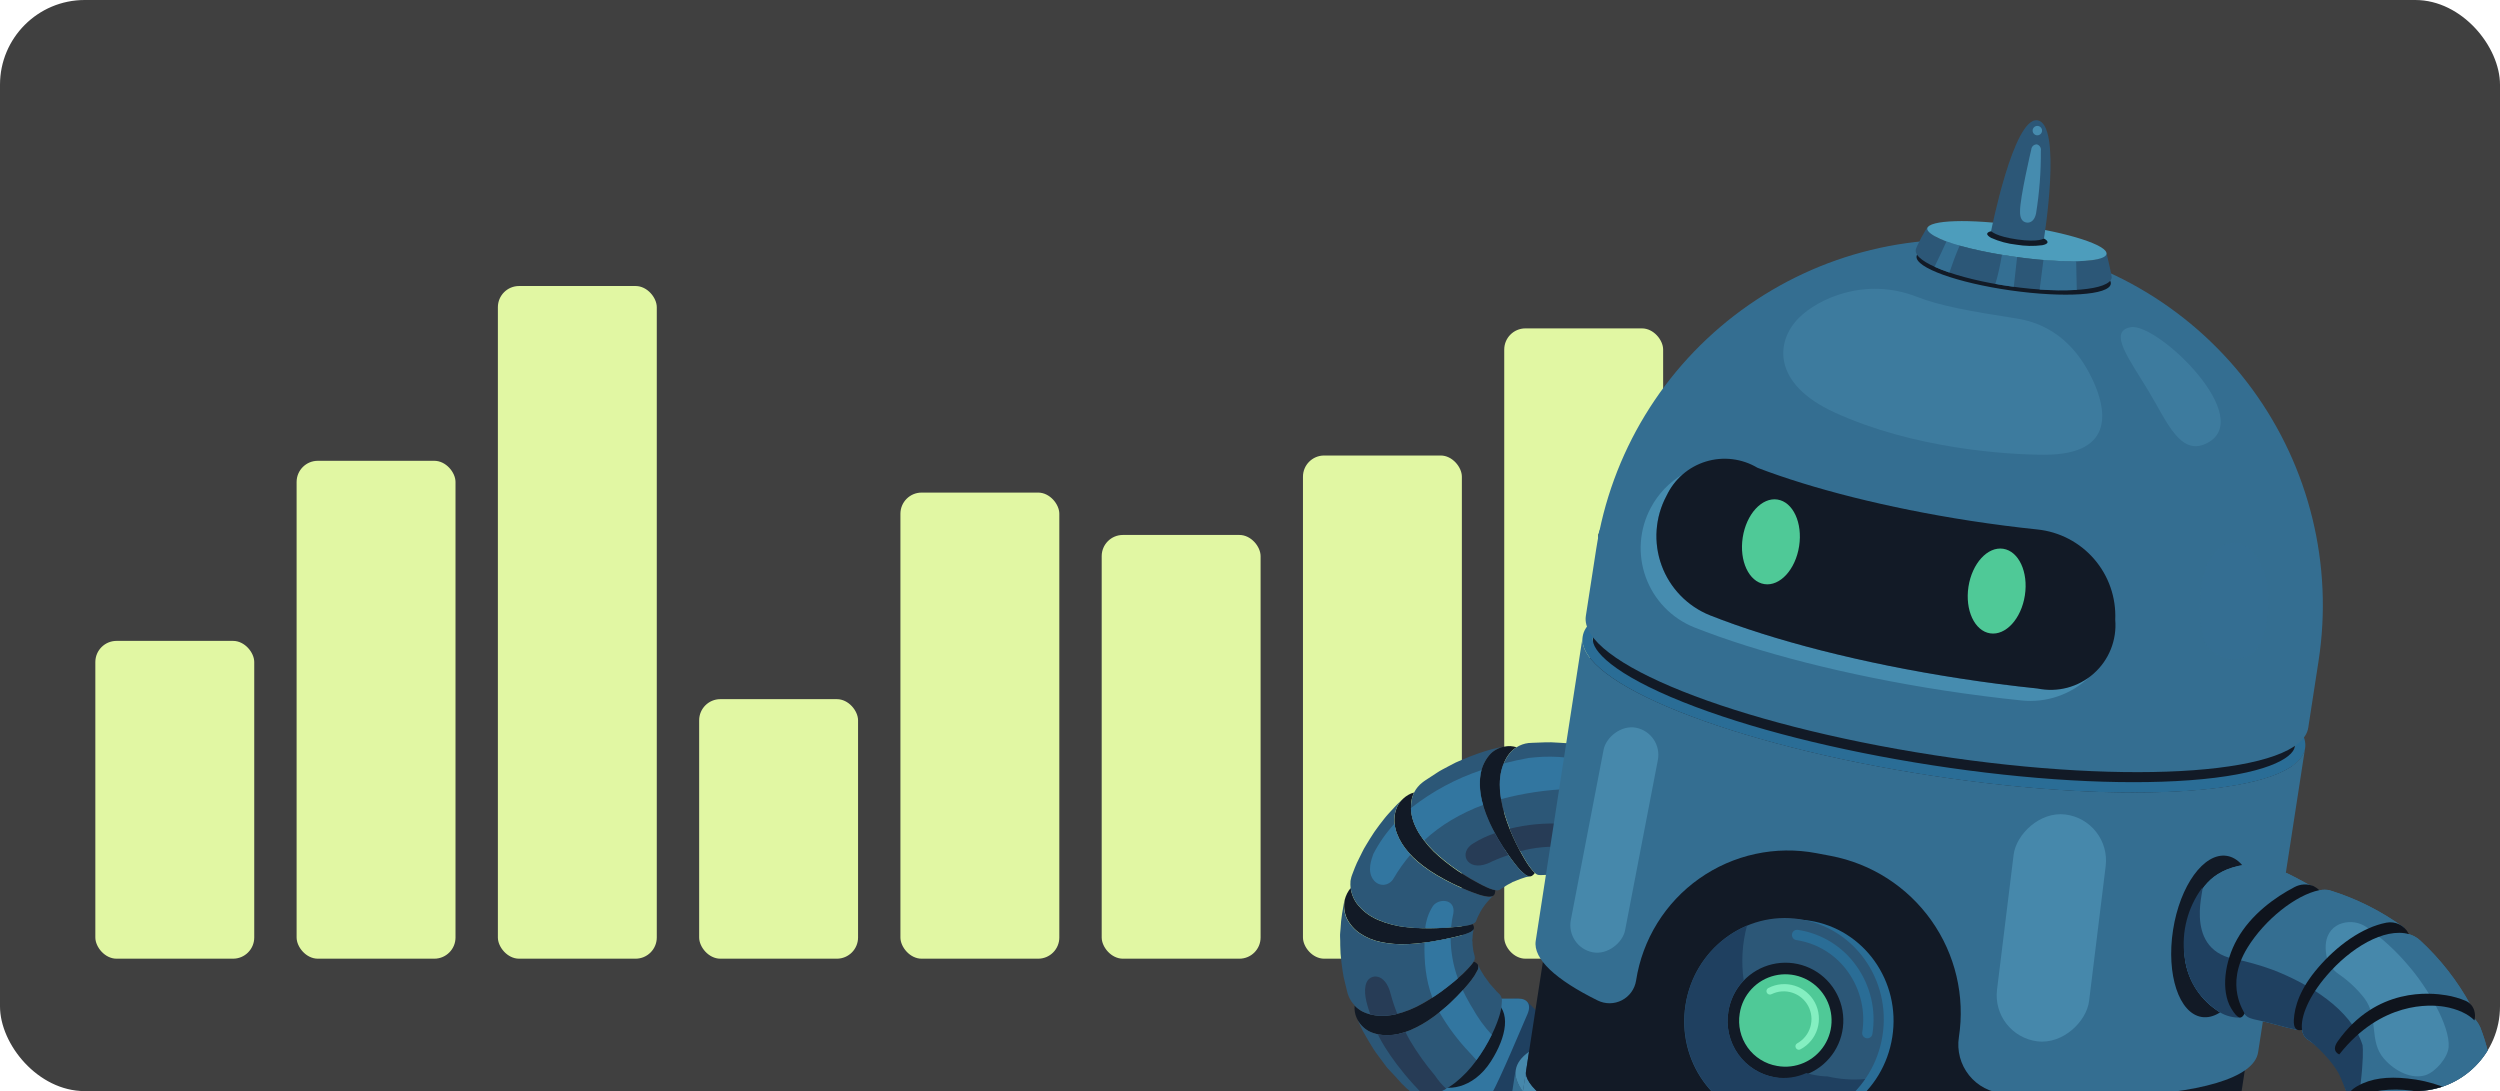 <svg width="472" height="206" viewBox="0 0 472 206" fill="none" xmlns="http://www.w3.org/2000/svg">
<g clip-path="url(#clip0)">
<rect width="472" height="206" rx="16" fill="#404040"/>
<rect x="18" y="121" width="30" height="60" rx="4" fill="#E1F7A3"/>
<rect x="56" y="87" width="30" height="94" rx="4" fill="#E1F7A3"/>
<rect x="94" y="54" width="30" height="127" rx="4" fill="#E1F7A3"/>
<rect x="132" y="132" width="30" height="49" rx="4" fill="#E1F7A3"/>
<rect x="170" y="93" width="30" height="88" rx="4" fill="#E1F7A3"/>
<rect x="208" y="101" width="30" height="80" rx="4" fill="#E1F7A3"/>
<rect x="246" y="86" width="30" height="95" rx="4" fill="#E1F7A3"/>
<rect x="284" y="62" width="30" height="119" rx="4" fill="#E1F7A3"/>
<path d="M274.242 215.213C274.242 215.213 268.124 207.556 268.124 206.461C268.124 204.844 268.944 204.844 268.944 204.844L285.874 188.534C286.447 188.492 287.022 188.576 287.558 188.782C288.095 188.987 288.579 189.308 288.977 189.722C291.54 192.285 298.13 199.154 298.13 199.154C298.13 199.154 289.811 214.486 288.782 216.769C287.752 219.053 284.853 219.84 281.964 218.666C279.601 217.706 275.035 216.359 274.242 215.213Z" fill="#1F4060"/>
<path d="M268.944 204.844L273.082 200.851C274.079 202.314 275.23 203.712 276.181 205.156C277.504 207.163 278.804 209.183 280.081 211.214C281.377 213.279 282.668 215.334 284.028 217.347C284.406 217.957 284.788 218.563 285.17 219.174C284.076 219.266 282.975 219.09 281.964 218.661C279.601 217.701 275.034 216.331 274.242 215.208C274.242 215.208 268.124 207.552 268.124 206.457C268.124 204.844 268.944 204.844 268.944 204.844Z" fill="#2C5777"/>
<path d="M286.652 188.534C286.652 188.534 283.586 188.534 281.82 188.534C280.053 188.534 278.161 190.911 276.694 192.332C275.226 193.753 270.44 201.47 269.056 203.782C267.672 206.093 267.658 206.834 269.61 207.607C271.251 208.264 273.707 208.912 275.864 209.593C277.873 210.231 279.881 209.518 281.535 206.68C283.19 203.842 287.509 193.418 288.372 191.493C289.178 189.662 288.386 188.525 286.652 188.534Z" fill="#3276A0"/>
<path d="M272.746 194.788C269.545 199.215 267.784 202.412 270.738 204.574C272.868 206.13 278.068 205.743 281.489 200.38C284.429 195.771 285.417 190.831 281.955 188.86C278.809 187.057 275.948 190.365 272.746 194.788Z" fill="#121A26"/>
<path d="M286.4 163.589C286.233 163.389 286.06 163.174 285.888 162.946L285.347 162.233L284.793 161.464C284.513 161.063 284.219 160.635 283.926 160.183C283.632 159.73 283.334 159.251 283.04 158.757C282.943 158.589 282.84 158.421 282.742 158.249C282.449 157.736 282.155 157.205 281.871 156.65C281.68 156.282 281.498 155.905 281.316 155.518C281.232 155.322 281.144 155.126 281.055 154.931C279.657 151.776 279.061 148.616 279.573 145.988C279.801 144.776 280.328 143.64 281.107 142.684C281.458 142.235 281.897 141.86 282.397 141.584C282.886 141.3 283.416 141.094 283.968 140.974C284.358 140.888 284.757 140.851 285.156 140.862C285.556 140.891 285.951 140.964 286.335 141.081C285.845 141.382 285.407 141.762 285.04 142.204C284.65 142.684 284.322 143.21 284.061 143.77C283.948 144.002 283.849 144.24 283.763 144.483C283.513 145.175 283.342 145.892 283.25 146.622C283.183 147.129 283.151 147.639 283.152 148.15C283.181 150.076 283.496 151.988 284.084 153.822C284.645 155.64 285.351 157.41 286.195 159.115C286.414 159.581 286.661 160.019 286.866 160.443C287.211 161.101 287.551 161.706 287.873 162.247L288.222 162.815C288.474 163.217 288.746 163.606 289.038 163.98C289.262 164.276 289.512 164.552 289.783 164.805C289.685 164.967 289.557 165.11 289.406 165.225C289.29 165.337 289.147 165.417 288.991 165.458C288.781 165.479 288.568 165.452 288.37 165.38C288.171 165.307 287.992 165.19 287.845 165.038C287.307 164.615 286.822 164.128 286.4 163.589Z" fill="#121A26"/>
<path d="M266.987 149.623C267.354 148.895 267.879 148.258 268.524 147.759C267.876 148.256 267.349 148.893 266.982 149.623H266.987Z" fill="#2C5777"/>
<path d="M283.297 167.951C283.152 168.047 282.988 168.11 282.816 168.133C282.644 168.156 282.469 168.14 282.304 168.086C282.469 168.14 282.644 168.155 282.816 168.132C282.988 168.108 283.152 168.047 283.297 167.951Z" fill="#2C5777"/>
<path d="M283.25 146.622C283.341 145.892 283.513 145.175 283.763 144.483C283.849 144.24 283.948 144.002 284.061 143.77C284.322 143.21 284.65 142.684 285.039 142.204C285.407 141.762 285.845 141.382 286.335 141.081C287.015 140.652 287.782 140.379 288.581 140.285L289.299 140.243C289.299 140.243 290.259 140.196 291.703 140.154C292.43 140.112 293.26 140.154 294.154 140.215L295.552 140.299L296.261 140.345L296.964 140.438C297.896 140.569 298.828 140.709 299.714 140.848C300.599 140.988 301.363 141.212 302.044 141.366L303.684 141.771C303.885 141.818 304.034 141.869 304.15 141.902L304.309 141.953C303.248 141.661 302.12 141.73 301.103 142.149C300.565 142.359 300.059 142.641 299.597 142.987C299.096 143.382 298.638 143.828 298.232 144.32C296.54 146.356 295.515 149.367 295.166 152.801C294.879 155.788 294.957 158.799 295.399 161.767C295.487 162.35 295.59 162.876 295.702 163.342C295.796 163.778 295.924 164.207 296.084 164.624C296.363 165.36 296.708 165.756 297.174 165.91C297.087 165.872 296.996 165.842 296.904 165.821L296.186 165.663C295.893 165.602 295.552 165.481 295.184 165.425C294.816 165.369 294.434 165.327 294.047 165.262L293.758 165.211H293.474H292.924C292.604 165.176 292.281 165.165 291.96 165.178C291.4 165.211 291.028 165.211 291.028 165.211C290.934 165.204 290.841 165.204 290.748 165.211C290.574 165.22 290.4 165.19 290.239 165.124C290.078 165.058 289.933 164.957 289.816 164.829C289.544 164.576 289.295 164.3 289.07 164.004C288.779 163.63 288.507 163.241 288.255 162.839L287.905 162.27C287.584 161.73 287.244 161.124 286.899 160.467C286.675 160.043 286.433 159.591 286.228 159.139C285.383 157.434 284.677 155.663 284.117 153.845C283.528 152.011 283.214 150.1 283.185 148.174C283.171 147.656 283.193 147.137 283.25 146.622Z" fill="#2C5777"/>
<path d="M278.832 168.748C278.595 168.668 278.366 168.58 278.082 168.482L277.267 168.165L276.386 167.797C275.92 167.601 275.454 167.387 274.965 167.154C274.475 166.921 273.967 166.688 273.45 166.408L272.928 166.138C272.4 165.858 271.869 165.56 271.334 165.243C270.976 165.029 270.617 164.805 270.263 164.572L269.727 164.218C266.866 162.284 264.703 159.95 263.767 157.438C263.3 156.282 263.155 155.021 263.347 153.789C263.438 153.217 263.612 152.661 263.865 152.139C264.136 151.637 264.489 151.184 264.908 150.797C265.204 150.519 265.531 150.277 265.882 150.075C266.055 149.976 266.232 149.885 266.414 149.805C266.605 149.735 266.796 149.674 266.991 149.623C266.723 150.145 266.547 150.709 266.469 151.291C266.379 151.909 266.366 152.535 266.432 153.155C266.456 153.41 266.493 153.664 266.544 153.915C266.614 154.266 266.705 154.613 266.814 154.954C266.934 155.317 267.074 155.674 267.234 156.021C267.448 156.491 267.69 156.947 267.961 157.387C268.986 159.011 270.251 160.472 271.712 161.72C273.153 162.968 274.685 164.105 276.297 165.122C276.731 165.397 277.155 165.653 277.56 165.896L278.492 166.418L279.364 166.884L279.96 167.191C280.426 167.433 280.892 167.657 281.274 167.783C281.612 167.912 281.96 168.015 282.313 168.091C282.311 168.189 282.3 168.287 282.281 168.384C282.273 168.474 282.258 168.563 282.234 168.65C282.198 168.801 282.118 168.938 282.006 169.046C281.876 169.164 281.714 169.239 281.54 169.26C281.317 169.289 281.092 169.289 280.869 169.26C280.173 169.165 279.49 168.994 278.832 168.748Z" fill="#121A26"/>
<path d="M279.937 167.191L279.34 166.884L278.469 166.418L277.537 165.896C277.132 165.653 276.708 165.397 276.274 165.122C274.662 164.105 273.129 162.968 271.689 161.72C270.228 160.472 268.963 159.011 267.937 157.387C267.667 156.947 267.424 156.491 267.21 156.021C267.051 155.674 266.91 155.317 266.791 154.954C266.681 154.613 266.591 154.266 266.521 153.915C266.47 153.664 266.433 153.41 266.409 153.155C266.343 152.535 266.355 151.909 266.446 151.291C266.523 150.709 266.7 150.145 266.968 149.623C266.702 150.144 266.527 150.707 266.451 151.287C266.356 151.903 266.341 152.53 266.409 153.151C266.437 153.402 266.474 153.654 266.521 153.91C266.666 154.637 266.898 155.344 267.21 156.016C267.424 156.486 267.667 156.942 267.937 157.382C268.963 159.007 270.228 160.468 271.689 161.716C273.125 162.968 274.659 164.106 276.274 165.117C276.708 165.392 277.127 165.653 277.532 165.891C278.152 166.259 278.753 166.595 279.312 166.898L279.909 167.205C280.375 167.447 280.841 167.671 281.218 167.797C281.556 167.926 281.904 168.029 282.258 168.105C281.904 168.029 281.556 167.926 281.218 167.797C280.86 167.634 280.422 167.433 279.937 167.191Z" fill="#121A26"/>
<path d="M267.97 157.363C267.7 156.924 267.457 156.468 267.243 155.998C266.93 155.326 266.699 154.619 266.553 153.891C266.507 153.635 266.47 153.384 266.442 153.132C266.374 152.511 266.388 151.885 266.484 151.268C266.56 150.688 266.735 150.125 267.001 149.604C267.368 148.874 267.895 148.237 268.543 147.74L268.832 147.517C268.977 147.405 269.13 147.312 269.13 147.312C269.13 147.312 269.979 146.743 271.269 145.914C271.903 145.48 272.705 145.093 273.543 144.637L274.848 143.961C275.314 143.751 275.78 143.556 276.246 143.355C277.959 142.623 279.716 142 281.507 141.491C282.985 141.132 283.977 140.927 283.977 140.927C283.425 141.047 282.895 141.253 282.407 141.538C281.907 141.814 281.468 142.188 281.116 142.638C280.337 143.594 279.81 144.73 279.583 145.942C279.07 148.57 279.671 151.729 281.065 154.884C281.153 155.08 281.242 155.276 281.326 155.471C281.507 155.858 281.689 156.235 281.88 156.604C282.164 157.158 282.458 157.689 282.752 158.202C282.849 158.374 282.952 158.542 283.05 158.71C283.343 159.209 283.642 159.684 283.935 160.136C284.229 160.588 284.522 161.017 284.802 161.417L285.357 162.186L285.897 162.899C286.07 163.128 286.242 163.342 286.41 163.542C286.827 164.081 287.308 164.567 287.84 164.992C287.987 165.144 288.167 165.26 288.365 165.333C288.564 165.406 288.776 165.432 288.987 165.411C288.987 165.411 288.619 165.5 288.055 165.611C287.396 165.809 286.749 166.044 286.116 166.315L285.594 166.52L285.128 166.786C284.837 166.919 284.557 167.075 284.289 167.252C283.823 167.564 283.507 167.75 283.507 167.75C283.507 167.75 283.446 167.783 283.399 167.825L283.297 167.909C283.152 168.005 282.987 168.068 282.814 168.091C282.641 168.115 282.465 168.098 282.3 168.044C281.946 167.969 281.598 167.866 281.26 167.736C280.874 167.587 280.436 167.387 279.951 167.145L279.355 166.837C278.795 166.534 278.194 166.199 277.574 165.83C277.169 165.593 276.75 165.332 276.316 165.057C274.701 164.045 273.167 162.908 271.731 161.655C270.27 160.42 269.002 158.974 267.97 157.363Z" fill="#2C5777"/>
<path d="M275.589 176.679L274.806 176.875L273.939 177.07L273.007 177.276C272.541 177.373 272.029 177.476 271.502 177.569C270.976 177.662 270.426 177.76 269.853 177.849L269.275 177.928C268.692 178.012 268.086 178.082 267.467 178.138C267.057 178.175 266.637 178.203 266.208 178.226L265.57 178.254C263.933 178.322 262.295 178.188 260.691 177.853C259.279 177.568 257.937 177.006 256.744 176.199C255.693 175.482 254.843 174.509 254.274 173.37C253.796 172.273 253.659 171.056 253.883 169.88C254.091 169.063 254.476 168.301 255.011 167.648C255.085 168.242 255.242 168.822 255.477 169.372C255.599 169.653 255.739 169.925 255.896 170.188C256.068 170.46 256.26 170.72 256.469 170.966C256.637 171.166 256.814 171.357 257.005 171.548C257.537 172.08 258.128 172.549 258.766 172.946C259.203 173.213 259.656 173.451 260.123 173.659C261.889 174.409 263.761 174.881 265.673 175.057C267.571 175.249 269.48 175.305 271.386 175.225C271.901 175.206 272.4 175.183 272.882 175.155C273.613 175.113 274.28 175.057 274.904 174.997L275.556 174.927L276.288 174.829C276.53 174.796 276.754 174.764 276.964 174.726C277.313 174.672 277.657 174.583 277.989 174.461C278.101 174.573 278.185 174.71 278.234 174.86C278.283 175.011 278.295 175.171 278.269 175.328C278.236 175.617 277.961 175.845 277.486 176.059C277.365 176.115 277.234 176.166 277.09 176.218C276.945 176.269 276.815 176.325 276.661 176.376C276.344 176.469 275.99 176.572 275.589 176.679Z" fill="#121A26"/>
<path d="M254.997 167.648C254.948 167.23 254.948 166.808 254.997 166.39C255.055 165.974 255.16 165.566 255.309 165.173V165.122C255.158 165.519 255.052 165.932 254.992 166.352C254.952 166.776 254.962 167.203 255.02 167.625L254.997 167.648Z" fill="#2C5777"/>
<path d="M278.721 173.855C278.662 173.987 278.567 174.098 278.446 174.177C278.303 174.283 278.146 174.368 277.98 174.428C278.147 174.366 278.304 174.28 278.446 174.172C278.568 174.098 278.664 173.987 278.721 173.855Z" fill="#2C5777"/>
<path d="M260.118 173.636C259.651 173.427 259.198 173.189 258.762 172.923C258.123 172.526 257.532 172.057 257 171.525C256.809 171.334 256.632 171.143 256.464 170.942C256.255 170.697 256.063 170.437 255.891 170.164C255.734 169.902 255.594 169.629 255.472 169.349C255.237 168.799 255.08 168.218 255.006 167.625C254.948 167.203 254.938 166.776 254.978 166.352C255.038 165.932 255.144 165.519 255.295 165.122L255.546 164.465L255.803 163.803C256.037 163.209 256.303 162.627 256.599 162.061L257.168 160.914C257.372 160.488 257.599 160.072 257.848 159.67C258.356 158.831 258.897 157.927 259.479 157.065C260.062 156.203 260.714 155.392 261.311 154.619C261.907 153.845 262.546 153.221 263.063 152.633C263.328 152.349 263.561 152.079 263.785 151.86L264.372 151.301L264.89 150.835C264.47 151.221 264.117 151.675 263.846 152.177C263.594 152.698 263.419 153.254 263.328 153.826C263.136 155.058 263.281 156.319 263.748 157.475C264.68 159.987 266.847 162.321 269.708 164.255L270.244 164.61C270.598 164.843 270.957 165.076 271.316 165.281C271.853 165.591 272.384 165.889 272.909 166.175L273.431 166.446C273.949 166.716 274.457 166.963 274.946 167.191C275.435 167.42 275.915 167.657 276.367 167.834L277.248 168.202L278.063 168.519C278.329 168.617 278.576 168.706 278.814 168.785C279.457 169.033 280.126 169.209 280.808 169.311C281.031 169.34 281.256 169.34 281.479 169.311C281.653 169.29 281.816 169.215 281.945 169.097L281.759 169.27L281.544 169.461C281.461 169.54 281.386 169.642 281.297 169.74C281.12 169.95 280.897 170.178 280.673 170.43C280.449 170.682 280.268 170.994 280.044 171.269C279.82 171.544 279.69 171.875 279.503 172.145C279.415 172.273 279.342 172.41 279.284 172.555L279.103 172.928C278.964 173.174 278.85 173.433 278.762 173.701L278.683 173.906C278.627 174.042 278.529 174.157 278.404 174.232C278.262 174.34 278.105 174.427 277.938 174.489C277.605 174.611 277.262 174.7 276.912 174.754C276.703 174.792 276.479 174.824 276.237 174.857L275.505 174.955L274.853 175.025C274.242 175.085 273.562 175.141 272.83 175.183C272.349 175.211 271.85 175.234 271.334 175.253C269.428 175.333 267.519 175.277 265.621 175.085C263.723 174.888 261.867 174.399 260.118 173.636Z" fill="#2C5777"/>
<path d="M277.775 185.049C277.621 185.254 277.448 185.468 277.267 185.687C277.085 185.906 276.889 186.153 276.684 186.372L276.036 187.09C275.687 187.462 275.337 187.835 274.965 188.222C274.592 188.609 274.191 188.996 273.767 189.392L273.338 189.783C272.9 190.179 272.444 190.575 271.94 190.967C271.619 191.228 271.288 191.489 270.948 191.745L270.426 192.122C269.103 193.087 267.672 193.894 266.162 194.527C265.472 194.81 264.762 195.039 264.037 195.212C263.376 195.363 262.701 195.446 262.024 195.459C260.79 195.504 259.564 195.245 258.454 194.704C257.443 194.155 256.638 193.291 256.161 192.244C255.815 191.496 255.674 190.669 255.751 189.848C256.159 190.278 256.631 190.643 257.149 190.929C257.704 191.211 258.291 191.424 258.897 191.563C259.15 191.624 259.407 191.671 259.666 191.703C260.396 191.802 261.136 191.82 261.87 191.754C262.377 191.71 262.882 191.636 263.38 191.531C265.253 191.092 267.051 190.379 268.715 189.415C270.372 188.475 271.95 187.405 273.436 186.214C273.842 185.892 274.233 185.58 274.601 185.282C275.17 184.816 275.687 184.35 276.144 183.926L276.61 183.46C276.987 183.091 277.313 182.747 277.574 182.434C277.825 182.167 278.052 181.878 278.255 181.572C278.577 181.663 278.855 181.87 279.033 182.155C279.097 182.351 279.115 182.559 279.084 182.763C279.053 182.967 278.975 183.161 278.856 183.329C278.558 183.94 278.196 184.516 277.775 185.049Z" fill="#121A26"/>
<path d="M255.77 189.848C255.194 189.247 254.759 188.524 254.498 187.733L254.465 187.612C254.724 188.427 255.171 189.171 255.77 189.783V189.848Z" fill="#2C5777"/>
<path d="M278.46 180.607V180.645C278.503 180.804 278.507 180.972 278.473 181.134C278.439 181.296 278.367 181.448 278.264 181.577H278.231C278.342 181.444 278.42 181.287 278.46 181.119C278.499 180.951 278.499 180.776 278.46 180.607Z" fill="#2C5777"/>
<path d="M263.38 191.53C262.881 191.635 262.377 191.71 261.87 191.754C261.136 191.819 260.396 191.802 259.666 191.703C259.407 191.671 259.15 191.624 258.897 191.563C258.291 191.424 257.704 191.211 257.149 190.929C256.631 190.642 256.159 190.278 255.751 189.848V189.783C255.152 189.171 254.706 188.427 254.446 187.611L254.293 186.996C254.293 186.996 254.022 185.962 253.668 184.396C253.51 183.608 253.398 182.662 253.263 181.661C253.123 180.61 253.048 179.552 253.039 178.492C253.039 177.947 253.039 177.406 253.007 176.87C252.974 176.334 253.072 175.812 253.1 175.304C253.143 174.38 253.236 173.459 253.379 172.546C253.64 170.943 253.845 169.88 253.845 169.88C253.622 171.056 253.758 172.273 254.237 173.37C254.805 174.509 255.655 175.482 256.707 176.199C257.9 177.006 259.242 177.568 260.654 177.853C262.257 178.188 263.896 178.322 265.533 178.254L266.171 178.226C266.6 178.226 267.019 178.175 267.429 178.138C268.049 178.082 268.655 178.012 269.237 177.928L269.815 177.849C270.39 177.759 270.94 177.665 271.465 177.569C271.991 177.476 272.495 177.373 272.97 177.275L273.902 177.07L274.769 176.875L275.552 176.679C275.952 176.572 276.307 176.469 276.619 176.362C276.773 176.311 276.912 176.26 277.048 176.204C277.183 176.148 277.322 176.101 277.444 176.045C277.91 175.831 278.194 175.579 278.227 175.314C278.227 175.314 278.194 175.635 278.101 176.106C278.051 176.373 278.024 176.645 278.021 176.917C278.021 177.066 278.021 177.22 277.975 177.383C277.928 177.546 278.003 177.7 278.008 177.849C277.995 178.161 278.015 178.473 278.068 178.781C278.124 179.079 278.129 179.359 278.18 179.601C278.32 180.067 278.38 180.407 278.38 180.407L278.422 180.603C278.457 180.765 278.454 180.933 278.416 181.094C278.377 181.255 278.303 181.406 278.199 181.535H278.231C278.029 181.841 277.801 182.129 277.551 182.397C277.29 182.709 276.964 183.054 276.586 183.422L276.12 183.888C275.654 184.312 275.146 184.769 274.578 185.244C274.21 185.552 273.818 185.864 273.413 186.176C271.927 187.367 270.349 188.438 268.692 189.378C267.037 190.352 265.247 191.078 263.38 191.53Z" fill="#2C5777"/>
<path d="M258.473 194.704C259.583 195.245 260.809 195.504 262.042 195.459C262.72 195.446 263.395 195.363 264.055 195.212C264.78 195.039 265.491 194.81 266.18 194.527C267.69 193.894 269.121 193.087 270.444 192.122L270.966 191.745C271.306 191.489 271.637 191.228 271.959 190.967C272.425 190.575 272.891 190.179 273.357 189.783L273.785 189.392C274.21 188.996 274.606 188.604 274.983 188.222C275.361 187.84 275.705 187.462 276.055 187.09L276.703 186.372C276.908 186.134 277.103 185.906 277.285 185.687C277.467 185.468 277.639 185.254 277.793 185.048C278.22 184.515 278.587 183.937 278.888 183.324C279.008 183.156 279.086 182.962 279.116 182.758C279.147 182.554 279.13 182.346 279.065 182.15C279.065 182.15 279.233 182.472 279.452 182.979C279.559 183.231 279.783 183.511 279.955 183.828L280.235 184.294C280.347 184.465 280.468 184.63 280.598 184.788C280.85 185.118 281.092 185.454 281.316 185.775L282.076 186.619L282.602 187.225L282.84 187.444L283.087 187.677C283.264 187.869 283.397 188.097 283.477 188.346C283.558 188.594 283.584 188.857 283.553 189.117C283.542 189.472 283.512 189.827 283.464 190.179C283.395 190.602 283.303 191.02 283.189 191.433C283.129 191.647 283.064 191.861 282.989 192.085C282.793 192.691 282.551 193.343 282.257 194.028C282.071 194.471 281.861 194.928 281.633 195.394C280.795 197.116 279.801 198.759 278.665 200.301C277.543 201.848 276.216 203.237 274.722 204.429C274.321 204.739 273.904 205.029 273.473 205.296C272.858 205.68 272.207 206.003 271.53 206.261C271.294 206.348 271.056 206.427 270.817 206.498C270.332 206.639 269.834 206.733 269.331 206.778C268.864 206.829 268.392 206.807 267.933 206.713C267.058 206.542 266.25 206.127 265.603 205.515L265.137 205.049L264.671 204.611C264.396 204.299 264 203.861 263.52 203.33L261.861 201.55C261.306 200.823 260.723 200.04 260.15 199.248C259.866 198.847 259.563 198.474 259.307 198.05C259.051 197.626 258.799 197.211 258.552 196.81C258.086 195.995 257.62 195.268 257.266 194.578C256.59 193.18 256.161 192.248 256.161 192.248C256.643 193.297 257.455 194.16 258.473 194.704Z" fill="#2C5777"/>
<path d="M295.161 159.931C292.416 159.726 289.656 159.992 287.001 160.718C286.95 160.63 286.904 160.541 286.852 160.443C286.629 160.019 286.386 159.567 286.181 159.115C285.78 158.295 285.384 157.405 285.012 156.464C288.269 155.656 291.629 155.342 294.979 155.532C294.953 157 295.013 158.469 295.161 159.931Z" fill="#273C56"/>
<path d="M278.236 159.181C279.487 158.41 280.823 157.785 282.216 157.317C282.388 157.643 282.565 157.96 282.742 158.249C282.84 158.421 282.942 158.589 283.04 158.757C283.334 159.255 283.632 159.731 283.926 160.183C284.219 160.635 284.499 161.045 284.779 161.441C283.449 161.88 282.151 162.408 280.892 163.02C276.898 164.619 275.221 160.891 278.236 159.181Z" fill="#273C56"/>
<path d="M258.007 185.482C258.692 183.851 261.548 183.566 262.564 187.681C262.902 188.948 263.318 190.193 263.809 191.409C263.664 191.442 263.52 191.484 263.38 191.512C262.882 191.617 262.377 191.691 261.87 191.735C261.136 191.801 260.396 191.783 259.666 191.684C259.407 191.652 259.15 191.605 258.897 191.544L258.711 191.493C257.965 189.433 257.326 187.103 258.007 185.482Z" fill="#273C56"/>
<path d="M269.317 206.801C269.153 206.801 268.99 206.801 268.851 206.801C263.296 201.321 260.463 196.149 260.141 195.245C260.777 195.385 261.428 195.449 262.08 195.436C262.757 195.423 263.432 195.34 264.093 195.189C264.515 195.09 264.932 194.97 265.342 194.83C265.626 195.398 265.919 195.958 266.236 196.507C267.609 198.806 269.167 200.988 270.896 203.031C271.509 203.953 272.229 204.799 273.04 205.553C272.564 205.82 272.068 206.052 271.558 206.247C271.322 206.334 271.084 206.413 270.845 206.485C270.347 206.641 269.835 206.747 269.317 206.801Z" fill="#273C56"/>
<path d="M272.877 175.141C272.396 175.169 271.897 175.192 271.381 175.211C270.645 175.211 269.876 175.244 269.084 175.211C269.235 173.802 269.693 172.444 270.426 171.231C271.404 169.521 274.848 169.605 274.396 172.42C274.195 173.282 274.054 174.157 273.972 175.039L272.877 175.141Z" fill="#3276A0"/>
<path d="M273.436 186.213C272.528 186.931 271.53 187.658 270.44 188.362C269.168 185.034 268.86 181.521 268.949 177.97L269.261 177.928L269.839 177.849C270.413 177.759 270.963 177.665 271.488 177.569C272.015 177.476 272.518 177.373 272.994 177.275L273.879 177.084C273.897 179.689 274.357 182.272 275.24 184.722C275.035 184.904 274.825 185.081 274.601 185.272C274.233 185.58 273.842 185.892 273.436 186.213Z" fill="#3276A0"/>
<path d="M278.753 200.151C278.287 199.648 277.849 199.15 277.43 198.698C275.249 196.401 273.345 193.857 271.759 191.116L271.959 190.957C272.425 190.566 272.891 190.17 273.357 189.774L273.786 189.382C274.21 188.986 274.606 188.595 274.983 188.213C275.361 187.83 275.706 187.453 276.055 187.08L276.172 186.954C276.521 187.709 276.903 188.45 277.327 189.172C277.528 189.55 277.742 189.918 277.975 190.272C278.982 192.115 280.216 193.824 281.647 195.361C281.647 195.361 281.647 195.394 281.624 195.408C280.809 197.07 279.848 198.658 278.753 200.151Z" fill="#3276A0"/>
<path d="M296.275 148.952C291.923 149.111 287.603 149.755 283.395 150.872C283.238 149.973 283.157 149.063 283.152 148.15C283.151 147.639 283.183 147.129 283.25 146.622C283.342 145.892 283.513 145.175 283.763 144.483C283.805 144.362 283.861 144.25 283.907 144.134C285.468 143.728 287.043 143.388 288.628 143.099C289.513 143.006 290.399 142.927 291.289 142.88C293.254 142.801 295.223 142.918 297.165 143.229C296.897 144.313 296.774 145.427 296.797 146.543C296.523 147.321 296.348 148.13 296.275 148.952Z" fill="#3276A0"/>
<path d="M280.011 151.967C277.924 152.742 275.91 153.705 273.995 154.842C272.157 155.937 270.438 157.222 268.869 158.677C268.534 158.257 268.223 157.818 267.937 157.363C267.667 156.924 267.424 156.468 267.21 155.998C266.897 155.326 266.666 154.619 266.521 153.891C266.474 153.635 266.437 153.384 266.409 153.132C266.381 152.88 266.381 152.764 266.376 152.577L266.497 152.475C270.46 149.38 274.924 146.986 279.695 145.396C279.639 145.592 279.578 145.788 279.541 145.988C279.233 147.991 279.394 150.037 280.011 151.967Z" fill="#3276A0"/>
<path d="M259.284 161.231C260.36 159.147 261.709 157.217 263.296 155.49C263.363 156.157 263.52 156.812 263.762 157.438C264.345 158.895 265.213 160.221 266.316 161.338C265.113 162.75 264.035 164.264 263.096 165.863C262.903 166.21 262.626 166.502 262.289 166.712C261.952 166.921 261.567 167.041 261.171 167.061C260.596 167.07 260.04 166.857 259.619 166.464C259.552 166.402 259.488 166.337 259.428 166.268C257.937 164.54 259.018 162.074 259.284 161.231Z" fill="#3276A0"/>
<path d="M304.362 216.174C316.251 220.936 333.076 225.341 351.916 228.25C370.757 231.16 388.133 232.005 400.922 231.085C413.712 230.165 421.865 227.387 422.535 223.057L419.406 243.336C418.067 252.021 386.443 254.343 348.782 248.53C311.12 242.717 281.674 230.96 283.019 222.25L286.148 201.97C285.509 206.332 292.505 211.431 304.362 216.174Z" fill="#346E91"/>
<path d="M286.179 201.995C286.379 200.744 287.236 199.574 288.682 198.573L288.106 202.327L287.531 206.081C286.461 204.63 285.966 203.278 286.179 201.995Z" fill="#4688AB"/>
<path d="M305.157 214.391C317.446 219.297 334.171 223.539 352.242 226.33C370.312 229.12 387.538 230.121 400.735 229.145C414.744 228.119 420.194 225.109 420.632 222.813L420.063 226.48C413.881 230.772 396.98 232.399 375.525 230.916L328.665 223.683C307.754 218.621 292.129 211.969 287.53 206.019L288.106 202.265C287.749 204.592 292.004 209.141 305.157 214.391Z" fill="#4688AB"/>
<path d="M377.058 65.609C413.656 71.24 438.741 105.51 433.19 141.464L421.302 218.389L420.632 222.7V222.813C420.194 225.109 414.744 228.119 400.735 229.145C387.538 230.121 370.319 229.114 352.242 226.33C334.165 223.545 317.446 219.297 305.157 214.391C292.017 209.141 287.749 204.592 288.106 202.296L288.776 197.916L300.664 120.953C306.214 84.993 340.466 59.908 377.064 65.559L377.058 65.609Z" fill="#121A26"/>
<path d="M369.136 116.892C351.065 114.101 333.846 113.1 320.649 114.07C306.521 115.115 301.096 118.162 300.739 120.465C300.383 122.767 304.637 127.31 317.79 132.56C330.079 137.465 346.804 141.702 364.875 144.492C382.946 147.283 400.171 148.284 413.368 147.314C427.496 146.275 432.921 143.222 433.278 140.926C433.635 138.629 429.38 134.08 416.221 128.831C403.932 123.925 387.213 119.683 369.136 116.892ZM369.436 114.971C407.098 120.784 436.544 132.541 435.205 141.251C433.866 149.961 402.242 152.257 364.581 146.444C326.919 140.632 297.473 128.874 298.812 120.164C300.151 111.455 331.775 109.152 369.436 114.971Z" fill="#2A6D96"/>
<path d="M372.089 97.776C354.019 94.986 336.793 93.984 323.597 94.954C309.474 95.993 304.043 99.046 303.693 101.343C303.342 103.639 307.591 108.188 320.743 113.438C333.032 118.344 349.758 122.58 367.828 125.37C385.899 128.161 403.125 129.168 416.321 128.192C430.45 127.154 435.875 124.106 436.231 121.804C436.588 119.501 432.333 114.958 419.174 109.709C406.885 104.803 390.166 100.567 372.089 97.776ZM367.534 127.298C329.873 121.485 300.426 109.727 301.765 101.018C303.105 92.308 334.728 90.011 372.39 95.824" fill="#2A6D96"/>
<path d="M380.08 46.043C398.166 48.837 414.402 58.701 425.216 73.465C436.03 88.228 440.537 106.683 437.746 124.77L435.8 137.384C434.454 146.069 402.837 148.397 365.175 142.578C327.514 136.759 298.067 125.014 299.406 116.298L301.359 103.677C304.159 85.597 314.025 69.369 328.787 58.561C343.549 47.754 361.998 43.251 380.08 46.043Z" fill="#346E91"/>
<path d="M301.784 100.911L301.897 100.667L301.747 101.437C301.747 101.261 301.759 101.085 301.784 100.911Z" fill="#121A26"/>
<path d="M311.664 95.88C313.068 93.233 315.177 91.026 317.759 89.504C316.505 90.696 315.449 92.079 314.63 93.603C313.56 95.601 312.924 97.803 312.763 100.063C312.602 102.324 312.919 104.594 313.694 106.724C314.469 108.854 315.685 110.796 317.262 112.424C318.839 114.052 320.742 115.329 322.846 116.172C334.734 120.878 351.366 125.214 370.025 128.092C375.03 128.868 379.923 129.494 384.654 129.969C388.074 130.33 391.518 129.572 394.471 127.811C392.794 129.443 390.778 130.687 388.567 131.453C386.356 132.22 384.003 132.491 381.675 132.247C376.945 131.759 372.046 131.133 367.046 130.37C348.387 127.485 331.743 123.149 319.867 118.444C317.765 117.599 315.865 116.321 314.29 114.693C312.715 113.065 311.501 111.123 310.727 108.994C309.953 106.865 309.636 104.597 309.798 102.337C309.959 100.078 310.595 97.878 311.664 95.88Z" fill="#468CAF"/>
<path d="M370.037 128.092C351.378 125.214 334.741 120.878 322.858 116.172C320.754 115.329 318.852 114.052 317.275 112.424C315.698 110.796 314.482 108.854 313.707 106.724C312.931 104.594 312.614 102.324 312.775 100.064C312.937 97.803 313.573 95.601 314.643 93.603C315.357 92.068 316.386 90.7 317.662 89.587C318.939 88.474 320.434 87.642 322.052 87.144C323.671 86.645 325.376 86.492 327.057 86.694C328.738 86.896 330.358 87.448 331.812 88.316C342.13 92.264 356.246 95.887 372.008 98.327C376.319 98.99 380.543 99.535 384.629 99.96C388.796 100.384 392.642 102.386 395.381 105.555C398.12 108.724 399.543 112.82 399.358 117.005C399.518 118.903 399.232 120.812 398.522 122.58C397.813 124.348 396.701 125.925 395.273 127.186C393.846 128.448 392.143 129.358 390.302 129.845C388.46 130.331 386.53 130.38 384.666 129.988C379.936 129.494 375.043 128.868 370.037 128.092Z" fill="#121A26"/>
<path d="M375.738 119.575C372.798 119.121 370.966 115.178 371.647 110.769C372.328 106.36 375.264 103.154 378.204 103.608C381.145 104.062 382.977 108.005 382.296 112.414C381.615 116.823 378.679 120.029 375.738 119.575Z" fill="#4FC997"/>
<path d="M333.117 110.28C330.177 109.826 328.345 105.884 329.026 101.475C329.707 97.066 332.643 93.86 335.584 94.314C338.524 94.768 340.356 98.71 339.675 103.119C338.994 107.528 336.058 110.735 333.117 110.28Z" fill="#4FC997"/>
<path d="M364.581 146.419C402.243 152.232 433.86 149.905 435.205 141.226L426.333 198.667C425.576 203.585 415.07 206.463 399.308 206.982C392.31 207.169 385.307 206.994 378.328 206.457C377.052 206.366 375.809 206.012 374.677 205.417C373.545 204.822 372.549 203.998 371.751 202.999C370.953 201.999 370.371 200.845 370.042 199.61C369.712 198.374 369.643 197.084 369.837 195.82C371.03 188.093 369.176 180.205 364.665 173.82C360.154 167.435 353.34 163.051 345.659 161.593L342.95 161.08C339.128 160.353 335.198 160.403 331.395 161.228C327.593 162.052 323.995 163.634 320.817 165.879C317.638 168.123 314.945 170.985 312.896 174.292C310.847 177.6 309.486 181.287 308.892 185.132C308.769 185.918 308.462 186.664 307.997 187.31C307.531 187.955 306.921 188.482 306.214 188.848C305.507 189.213 304.724 189.407 303.929 189.414C303.133 189.421 302.347 189.24 301.634 188.887C293.788 185.013 289.408 181.059 289.946 177.624L298.812 120.177C297.473 128.849 326.919 140.607 364.581 146.419Z" fill="#346E91"/>
<path d="M341.623 173.819C351.904 175.409 358.912 185.245 357.266 195.788C355.621 206.331 346.003 213.596 335.704 212.007C325.405 210.417 318.416 200.587 320.061 190.038C321.707 179.488 331.343 172.236 341.623 173.819ZM336.148 205.731C343.094 206.801 349.62 201.889 350.721 194.762C351.822 187.635 347.08 180.996 340.134 179.914C336.75 179.471 333.328 180.37 330.598 182.419C327.868 184.467 326.049 187.502 325.528 190.875C325.007 194.248 325.827 197.69 327.812 200.467C329.796 203.243 332.789 205.132 336.148 205.731Z" fill="#2A6D96"/>
<path d="M339.778 173.538C350.058 175.127 357.072 184.964 355.42 195.507C353.769 206.05 344.158 213.315 333.858 211.732C323.559 210.149 316.564 200.306 318.216 189.763C319.867 179.219 329.522 171.955 339.778 173.538ZM335.166 203.422C337.303 203.807 339.506 203.547 341.494 202.673C343.481 201.8 345.164 200.355 346.326 198.521C347.488 196.687 348.077 194.548 348.017 192.378C347.958 190.207 347.253 188.104 345.992 186.337C344.731 184.569 342.973 183.217 340.94 182.454C338.907 181.691 336.693 181.552 334.581 182.053C332.469 182.554 330.554 183.674 329.081 185.269C327.608 186.864 326.644 188.862 326.312 191.008C326.079 192.406 326.123 193.837 326.443 195.218C326.763 196.599 327.352 197.904 328.177 199.057C329.002 200.21 330.046 201.189 331.249 201.938C332.453 202.687 333.792 203.191 335.191 203.422H335.166Z" fill="#2C5777"/>
<path d="M318.241 189.763C318.725 186.476 320.046 183.369 322.076 180.74C324.107 178.11 326.778 176.046 329.835 174.745C328.931 178.109 328.718 181.621 329.209 185.07C327.668 186.702 326.659 188.764 326.318 190.983C326.085 192.379 326.128 193.808 326.447 195.188C326.765 196.568 327.352 197.871 328.174 199.024C328.996 200.177 330.037 201.156 331.238 201.906C332.439 202.657 333.776 203.163 335.172 203.397C337.166 203.702 339.205 203.421 341.042 202.59C342.187 202.935 343.37 203.145 344.564 203.215H344.99C347.331 203.768 349.746 203.938 352.142 203.716C350.152 206.621 347.385 208.908 344.158 210.315C340.93 211.723 337.372 212.194 333.89 211.675C323.628 210.142 316.626 200.306 318.241 189.763Z" fill="#1F4060"/>
<path d="M352.555 196.032C352.787 196.032 353.011 195.948 353.186 195.797C353.362 195.645 353.478 195.436 353.512 195.207C354.231 190.708 353.152 186.108 350.508 182.398C349.226 180.577 347.589 179.033 345.696 177.859C343.802 176.685 341.692 175.905 339.49 175.565C339.36 175.538 339.226 175.538 339.096 175.565C338.966 175.591 338.843 175.644 338.734 175.72C338.626 175.795 338.533 175.892 338.463 176.005C338.393 176.117 338.347 176.243 338.327 176.374C338.307 176.505 338.314 176.639 338.347 176.767C338.38 176.895 338.44 177.015 338.521 177.12C338.602 177.225 338.704 177.312 338.82 177.376C338.936 177.44 339.064 177.479 339.196 177.493C341.139 177.792 343.002 178.48 344.673 179.517C346.344 180.553 347.788 181.916 348.919 183.524C351.269 186.823 352.228 190.913 351.591 194.912C351.553 195.167 351.617 195.426 351.77 195.634C351.922 195.841 352.15 195.98 352.404 196.02L352.555 196.032Z" fill="#2A6D96"/>
<path d="M335.523 201.251C337.23 201.561 338.991 201.354 340.58 200.658C342.169 199.961 343.514 198.807 344.444 197.342C345.373 195.877 345.845 194.168 345.798 192.434C345.752 190.7 345.189 189.019 344.182 187.606C343.175 186.193 341.77 185.113 340.145 184.503C338.521 183.893 336.752 183.781 335.064 184.182C333.376 184.583 331.846 185.478 330.669 186.753C329.492 188.028 328.723 189.625 328.458 191.34C328.085 193.59 328.619 195.897 329.943 197.755C331.267 199.612 333.274 200.87 335.523 201.251Z" fill="#4FC997"/>
<path d="M339.609 198.197C339.713 198.198 339.817 198.172 339.909 198.122C341.444 197.318 342.597 195.937 343.114 194.283C343.631 192.629 343.469 190.838 342.665 189.303C341.861 187.768 340.48 186.615 338.826 186.098C337.172 185.581 335.381 185.742 333.846 186.546C333.77 186.588 333.703 186.643 333.649 186.71C333.595 186.777 333.555 186.854 333.53 186.936C333.506 187.019 333.498 187.105 333.507 187.191C333.516 187.276 333.542 187.359 333.583 187.435C333.624 187.51 333.68 187.577 333.746 187.631C333.813 187.686 333.89 187.726 333.973 187.75C334.055 187.775 334.142 187.783 334.227 187.774C334.313 187.765 334.396 187.739 334.471 187.698C335.696 187.099 337.107 187.001 338.402 187.426C339.698 187.85 340.777 188.763 341.41 189.971C342.043 191.178 342.18 192.585 341.793 193.892C341.405 195.2 340.523 196.304 339.333 196.971C339.255 197.008 339.186 197.06 339.129 197.125C339.073 197.19 339.03 197.266 339.004 197.349C338.978 197.431 338.97 197.518 338.979 197.603C338.988 197.689 339.015 197.772 339.058 197.847C339.112 197.948 339.191 198.033 339.287 198.094C339.384 198.156 339.494 198.191 339.609 198.197Z" fill="#84EFC1"/>
<g opacity="0.5">
<path d="M361.821 56.01C352.154 52.256 343.244 56.404 339.64 60.014C335.172 64.476 334.584 72.479 346.391 77.879C361.196 84.649 378.59 85.85 386.011 85.85C400.009 85.85 397.218 76.465 395.322 72.222C393.32 67.761 389.309 61.479 380.724 60.133C371.927 58.763 366.264 57.756 361.821 56.01Z" fill="#4688AB"/>
</g>
<g opacity="0.5">
<path d="M402.274 61.779C407.323 60.872 426.395 79.193 416.428 83.785C411.603 86.007 409.119 79.618 405.734 73.981C402.124 67.942 397.888 62.568 402.274 61.779Z" fill="#4688AB"/>
</g>
<g opacity="0.6">
<path opacity="0.6" d="M421.702 102.501C428.892 102.607 429.793 116.93 426.389 122.11C423.636 126.284 416.941 124.476 415.921 120.352C415.032 116.742 415.295 111.592 415.921 108.914C416.997 104.54 419.4 102.469 421.702 102.501Z" fill="#346F93"/>
</g>
<ellipse rx="7.88" ry="15.396" transform="matrix(-0.988 -0.153 -0.153 0.988 418.055 176.798)" fill="#121A26"/>
<path d="M468.278 193.965C467.919 193.158 467.383 192.442 466.711 191.87C466.311 191.636 466.595 190.99 466.588 190.458C466.586 190.396 466.585 190.333 466.533 190.278C466.385 189.869 466.684 190.312 466.523 189.89C464.037 185.301 460.812 181.152 456.978 177.611C456.315 176.981 455.496 176.541 454.605 176.337C454.152 176.267 454.062 175.424 453.772 175.069C449.54 171.991 444.828 169.635 439.827 168.095C439.208 167.964 438.569 167.962 437.949 168.091C437.519 167.951 437.117 167.735 436.763 167.451C436.495 167.268 436.203 167.123 435.895 167.023C433.403 165.745 428.592 162.58 423.871 163.274C416.912 164.299 415.24 168.535 413.785 171.663C412.938 174.357 412.121 177.457 412.457 180.39C412.636 182.443 413.268 184.431 414.307 186.21C415.347 187.989 416.767 189.516 418.467 190.68C419.648 191.565 421.067 192.077 422.541 192.149C423.514 192.256 423.656 191.17 423.662 191.182C423.669 191.195 423.826 191.485 423.859 191.528C424.326 192.186 425.327 192.411 426.119 192.573C428.51 193.058 431.299 193.964 433.595 194.42C434.06 194.471 434.657 194.318 434.673 194.455C434.719 195.075 434.995 195.655 435.446 196.082C437.656 197.579 439.754 199.236 441.722 201.039C441.874 201.104 442.465 201.208 442.357 201.374C442.07 201.922 442.003 202.559 442.17 203.156C442.454 204.019 442.964 206.384 443.614 207.589C443.686 207.724 443.878 207.657 443.788 207.797C443.636 207.877 443.489 207.969 443.351 208.071C443.13 208.312 442.974 208.604 442.896 208.921C442.61 210.358 442.028 211.72 441.187 212.919C441.094 213.21 441.644 213.152 441.619 213.416C441.71 213.557 440.928 213.809 440.742 213.882C440.255 213.881 439.785 214.06 439.421 214.385C438.203 215.416 436.844 216.27 435.385 216.92C435.037 217.261 435.325 217.266 435.122 217.409C435.643 221.458 434.615 225.909 433.2 229.399C432.184 231.976 430.828 234.405 429.169 236.623C427.277 239.8 424.522 242.786 421.228 244.446C421.298 244.55 421.395 244.634 421.509 244.689C422.169 244.804 434.192 245.266 438.473 244.502C439.019 244.347 439.496 244.01 439.826 243.548C439.935 243.414 440.353 243.854 440.642 243.878C440.93 243.902 441.275 244.15 441.543 244.119C447.249 242.555 452.528 239.72 456.983 235.827C457.713 235.142 458.26 234.284 458.573 233.333C458.761 232.596 459.295 233.184 459.891 232.731C460.013 232.596 460.511 232.509 460.639 232.368C464.845 227.777 467.911 222.26 469.587 216.264C469.63 215.401 469.444 214.543 469.049 213.774C468.807 213.355 469.563 213.286 469.797 212.879C469.899 212.701 470.205 212.706 470.282 212.517C471.26 206.264 470.569 199.864 468.278 193.965Z" fill="#346E91"/>
<path d="M422.515 192.125C423.488 192.232 423.63 191.146 423.637 191.158C423.643 191.17 423.801 191.46 423.833 191.503C424.3 192.162 425.301 192.387 426.094 192.549C428.484 193.033 431.273 193.934 433.57 194.396C434.034 194.447 434.631 194.294 434.647 194.431C434.694 195.05 434.969 195.63 435.42 196.058C437.631 197.555 439.728 199.211 441.697 201.014C441.849 201.079 442.44 201.184 442.331 201.349C442.044 201.898 441.978 202.535 442.144 203.131C442.429 203.994 442.939 206.36 443.588 207.564C443.601 207.59 443.621 207.612 443.646 207.625C448.226 204.852 453.685 203.913 458.928 204.996C462.82 205.712 467.036 209.356 470.257 212.517C471.275 206.258 470.587 199.841 468.265 193.94C467.906 193.133 467.37 192.417 466.698 191.845C466.297 191.611 466.582 190.965 466.575 190.433C466.573 190.371 466.572 190.308 466.52 190.253C466.372 189.844 466.671 190.287 466.51 189.865C464.024 185.276 460.799 181.128 456.965 177.586C456.302 176.956 455.483 176.516 454.592 176.312C454.139 176.242 454.049 175.4 453.759 175.044C449.527 171.967 444.815 169.61 439.814 168.07C439.195 167.939 438.556 167.938 437.936 168.067C437.506 167.927 437.104 167.71 436.75 167.427C436.482 167.243 436.19 167.099 435.882 166.998C433.39 165.721 428.579 162.555 423.858 163.249C416.899 164.275 415.227 168.51 413.772 171.639C412.925 174.332 412.108 177.432 412.444 180.366C412.623 182.418 413.255 184.406 414.294 186.185C415.334 187.964 416.754 189.491 418.454 190.655C419.635 191.54 421.054 192.052 422.528 192.124L422.515 192.125Z" fill="#346E91"/>
<path d="M440.109 175.663C439.03 177.021 438.928 178.677 439.23 180.421C439.373 181.142 439.658 181.827 440.069 182.436C440.481 183.045 441.009 183.565 441.625 183.967C443.435 185.216 445.045 186.735 446.397 188.471C449.192 192.187 447.172 196.546 450.1 199.893C452.29 202.395 455.45 203.777 457.921 202.999C459.813 202.404 462.149 199.68 462.301 197.702C462.614 193.635 458.155 186.253 454.69 182.286C452.387 179.547 449.74 177.118 446.815 175.057C446.148 174.591 445.384 174.282 444.58 174.154C443.777 174.026 442.955 174.082 442.176 174.318C441.368 174.549 440.648 175.017 440.109 175.663Z" fill="#4688AB"/>
<path d="M429.112 183.109C435.786 185.69 443.88 190.457 446.055 197.325C446.148 197.973 446.201 200.364 445.665 204.746C445.622 204.803 445.347 205.298 445.304 205.349C445.171 206.035 445.797 205.293 445.563 205.925C445.332 206.056 445.11 206.202 444.898 206.361C444.615 206.575 444.332 206.776 444.044 207.008C443.869 207.162 443.705 207.33 443.556 207.508C443.063 206.594 442.756 205.319 441.722 203.035C440.689 200.752 437.213 197.158 435.421 196.077C434.97 195.649 434.694 195.069 434.647 194.45C434.632 194.312 434.034 194.465 433.57 194.414C431.274 193.952 428.485 193.052 426.094 192.567C425.302 192.405 424.301 192.18 423.834 191.522C423.801 191.473 423.638 191.214 423.637 191.176C423.605 191.358 423.534 191.531 423.43 191.684C423.326 191.836 423.191 191.965 423.033 192.062L422.872 192.116L422.791 192.118C422.697 192.13 422.603 192.132 422.509 192.125C421.108 192.072 419.752 191.612 418.608 190.802C415.153 188.316 412.952 185.16 412.407 180.367C411.862 175.863 413.053 171.321 415.738 167.665C416.6 166.61 411.82 178.942 421.706 181.029C424.226 181.525 426.702 182.221 429.112 183.109Z" fill="#1F4060"/>
<path d="M424.325 178.917C427.597 173.596 433.465 168.961 437.905 168.061C437.572 167.771 437.209 167.518 436.822 167.306C436.241 167.064 435.614 166.954 434.985 166.986C434.357 167.018 433.743 167.191 433.19 167.491C429.594 169.365 425.019 172.609 422.388 177.294C419.99 181.523 419.278 187.049 421.232 190.355C422.572 192.624 423.26 192.357 423.761 191.368C423.882 191.202 419.869 186.17 424.325 178.917Z" fill="#0F141D"/>
<path d="M439.297 184.169C443.724 179.007 450.098 175.092 454.812 176.357C454.783 176.327 454.761 176.291 454.747 176.252C454.363 175.504 453.748 174.899 452.994 174.529C452.239 174.159 451.384 174.042 450.558 174.198C445.93 175.09 441.179 178.582 437.628 182.733C434.246 186.674 433.209 189.985 433.074 192.599C433.009 193.996 433.466 194.755 434.628 194.438C434.272 191.968 435.964 188.032 439.297 184.169Z" fill="#0F141D"/>
<path d="M467.141 190.807C467.026 190.401 466.823 190.026 466.546 189.708C466.268 189.39 465.923 189.138 465.537 188.969C464.36 188.47 463.128 188.114 461.867 187.91C458.995 187.437 448.682 186.249 441.349 196.623C440.678 197.578 440.564 198.52 441.579 199.046C441.629 199.044 441.667 199.081 441.679 199.043C449.602 189.024 458.812 189.626 461.483 190.066C463.928 190.468 466.037 191.454 467.181 192.659C467.33 192.049 467.316 191.41 467.141 190.807Z" fill="#0F141D"/>
<path d="M470.127 213.059C470.27 212.703 470.316 212.315 470.262 211.935C470.207 211.555 470.053 211.196 469.816 210.895C468.983 209.859 468.013 208.941 466.931 208.169C463.241 205.62 458.963 204.053 454.499 203.617C450.815 203.227 447.694 203.562 445.09 205.048C443.856 205.749 443.087 206.538 443.601 207.589C443.674 207.737 443.732 207.824 443.776 207.798C448.705 204.689 458.471 204.769 465.624 209.973C467.056 210.95 468.228 212.261 469.037 213.793C469.264 213.766 469.481 213.686 469.671 213.558C469.86 213.43 470.017 213.259 470.127 213.059Z" fill="#0F141D"/>
<path d="M379.638 54.833C369.51 53.395 361.544 50.512 361.845 48.394C362.146 46.276 370.6 45.725 380.727 47.164C390.854 48.602 398.82 51.485 398.519 53.603C398.219 55.721 389.765 56.272 379.638 54.833Z" fill="#121A26"/>
<path d="M366.248 45.076C369.129 46.325 374.342 47.622 380.37 48.478C386.397 49.334 391.772 49.535 394.889 49.131C396.527 48.94 397.629 48.3 397.704 47.774C397.704 47.774 398.742 52.036 398.687 52.426C398.352 54.78 389.798 55.518 379.582 54.067C369.367 52.616 361.354 49.538 361.689 47.184C361.777 46.564 363.614 43.103 364.011 42.843C364.193 43.359 364.489 43.827 364.876 44.214C365.263 44.6 365.732 44.895 366.248 45.076Z" fill="#2C5777"/>
<path d="M385.801 49.085C388.106 49.274 390.186 49.354 391.978 49.331C392.001 51.129 392.041 52.936 392.096 54.732C389.76 54.861 387.418 54.836 385.085 54.659C385.142 54.123 385.637 50.414 385.801 49.085Z" fill="#346F93"/>
<path d="M377.97 48.106C378.751 48.217 379.533 48.359 380.339 48.474L380.828 48.543C380.671 50.05 380.23 53.78 380.203 54.142L379.553 54.05C378.593 53.914 377.645 53.779 376.728 53.605C377.273 51.811 377.644 49.955 377.97 48.106Z" fill="#346F93"/>
<path d="M367.504 45.57C368.244 45.833 369.078 46.103 369.99 46.359C369.254 48.024 368.633 49.731 368.045 51.461C367.092 51.142 366.155 50.775 365.238 50.361C366.007 48.77 366.767 47.203 367.504 45.57Z" fill="#346F93"/>
<path d="M381.205 42.599C390.547 43.926 397.937 46.309 397.707 47.932C397.625 48.508 396.594 48.912 394.889 49.131C391.772 49.535 386.403 49.335 380.37 48.478C374.336 47.621 369.113 46.348 366.248 45.076C364.916 44.482 363.786 43.715 363.868 43.139C364.099 41.516 371.863 41.272 381.205 42.599Z" fill="#4D9DBC"/>
<path d="M381.048 43.702C384.195 44.149 386.667 45.075 386.571 45.75C386.537 45.992 386.182 46.175 385.597 46.294C383.966 46.505 382.314 46.472 380.693 46.198C379.059 46.02 377.461 45.59 375.957 44.925C375.517 44.692 375.144 44.38 375.179 44.132C375.275 43.457 377.901 43.255 381.048 43.702Z" fill="#121A26"/>
<path d="M384.649 22.713C389.4 23.388 385.905 45.011 385.905 45.011C385.905 45.011 384.972 45.795 380.871 45.212C376.77 44.63 375.919 43.637 375.919 43.637C375.919 43.637 380.17 22.076 384.649 22.713Z" fill="#2C5777"/>
<path d="M382.627 42.018C383.457 42.136 384.157 41.521 384.405 40.311C385.04 36.398 385.343 32.439 385.309 28.476C385.362 28.215 385.315 27.944 385.175 27.718C385.036 27.491 384.816 27.326 384.559 27.257C384.297 27.253 384.044 27.348 383.849 27.523C383.654 27.698 383.533 27.94 383.509 28.201C383.509 28.201 381.346 37.374 381.385 39.907C381.356 41.18 381.772 41.896 382.627 42.018Z" fill="#468CAF"/>
<path d="M384.525 25.539C384.039 25.47 383.701 25.02 383.77 24.535C383.839 24.049 384.289 23.711 384.775 23.78C385.261 23.849 385.599 24.299 385.53 24.785C385.461 25.27 385.011 25.608 384.525 25.539Z" fill="#468CAF"/>
<rect width="17.52" height="43.174" rx="8.76" transform="matrix(-0.992 -0.122 -0.122 0.992 398.619 154.844)" fill="#4688AB"/>
<rect width="10.424" height="43.174" rx="5.212" transform="matrix(-0.982 -0.189 -0.189 0.982 313.987 138.379)" fill="#4688AB"/>
</g>
<defs>
<clipPath id="clip0">
<rect width="472" height="206" rx="16" fill="white"/>
</clipPath>
</defs>
</svg>
